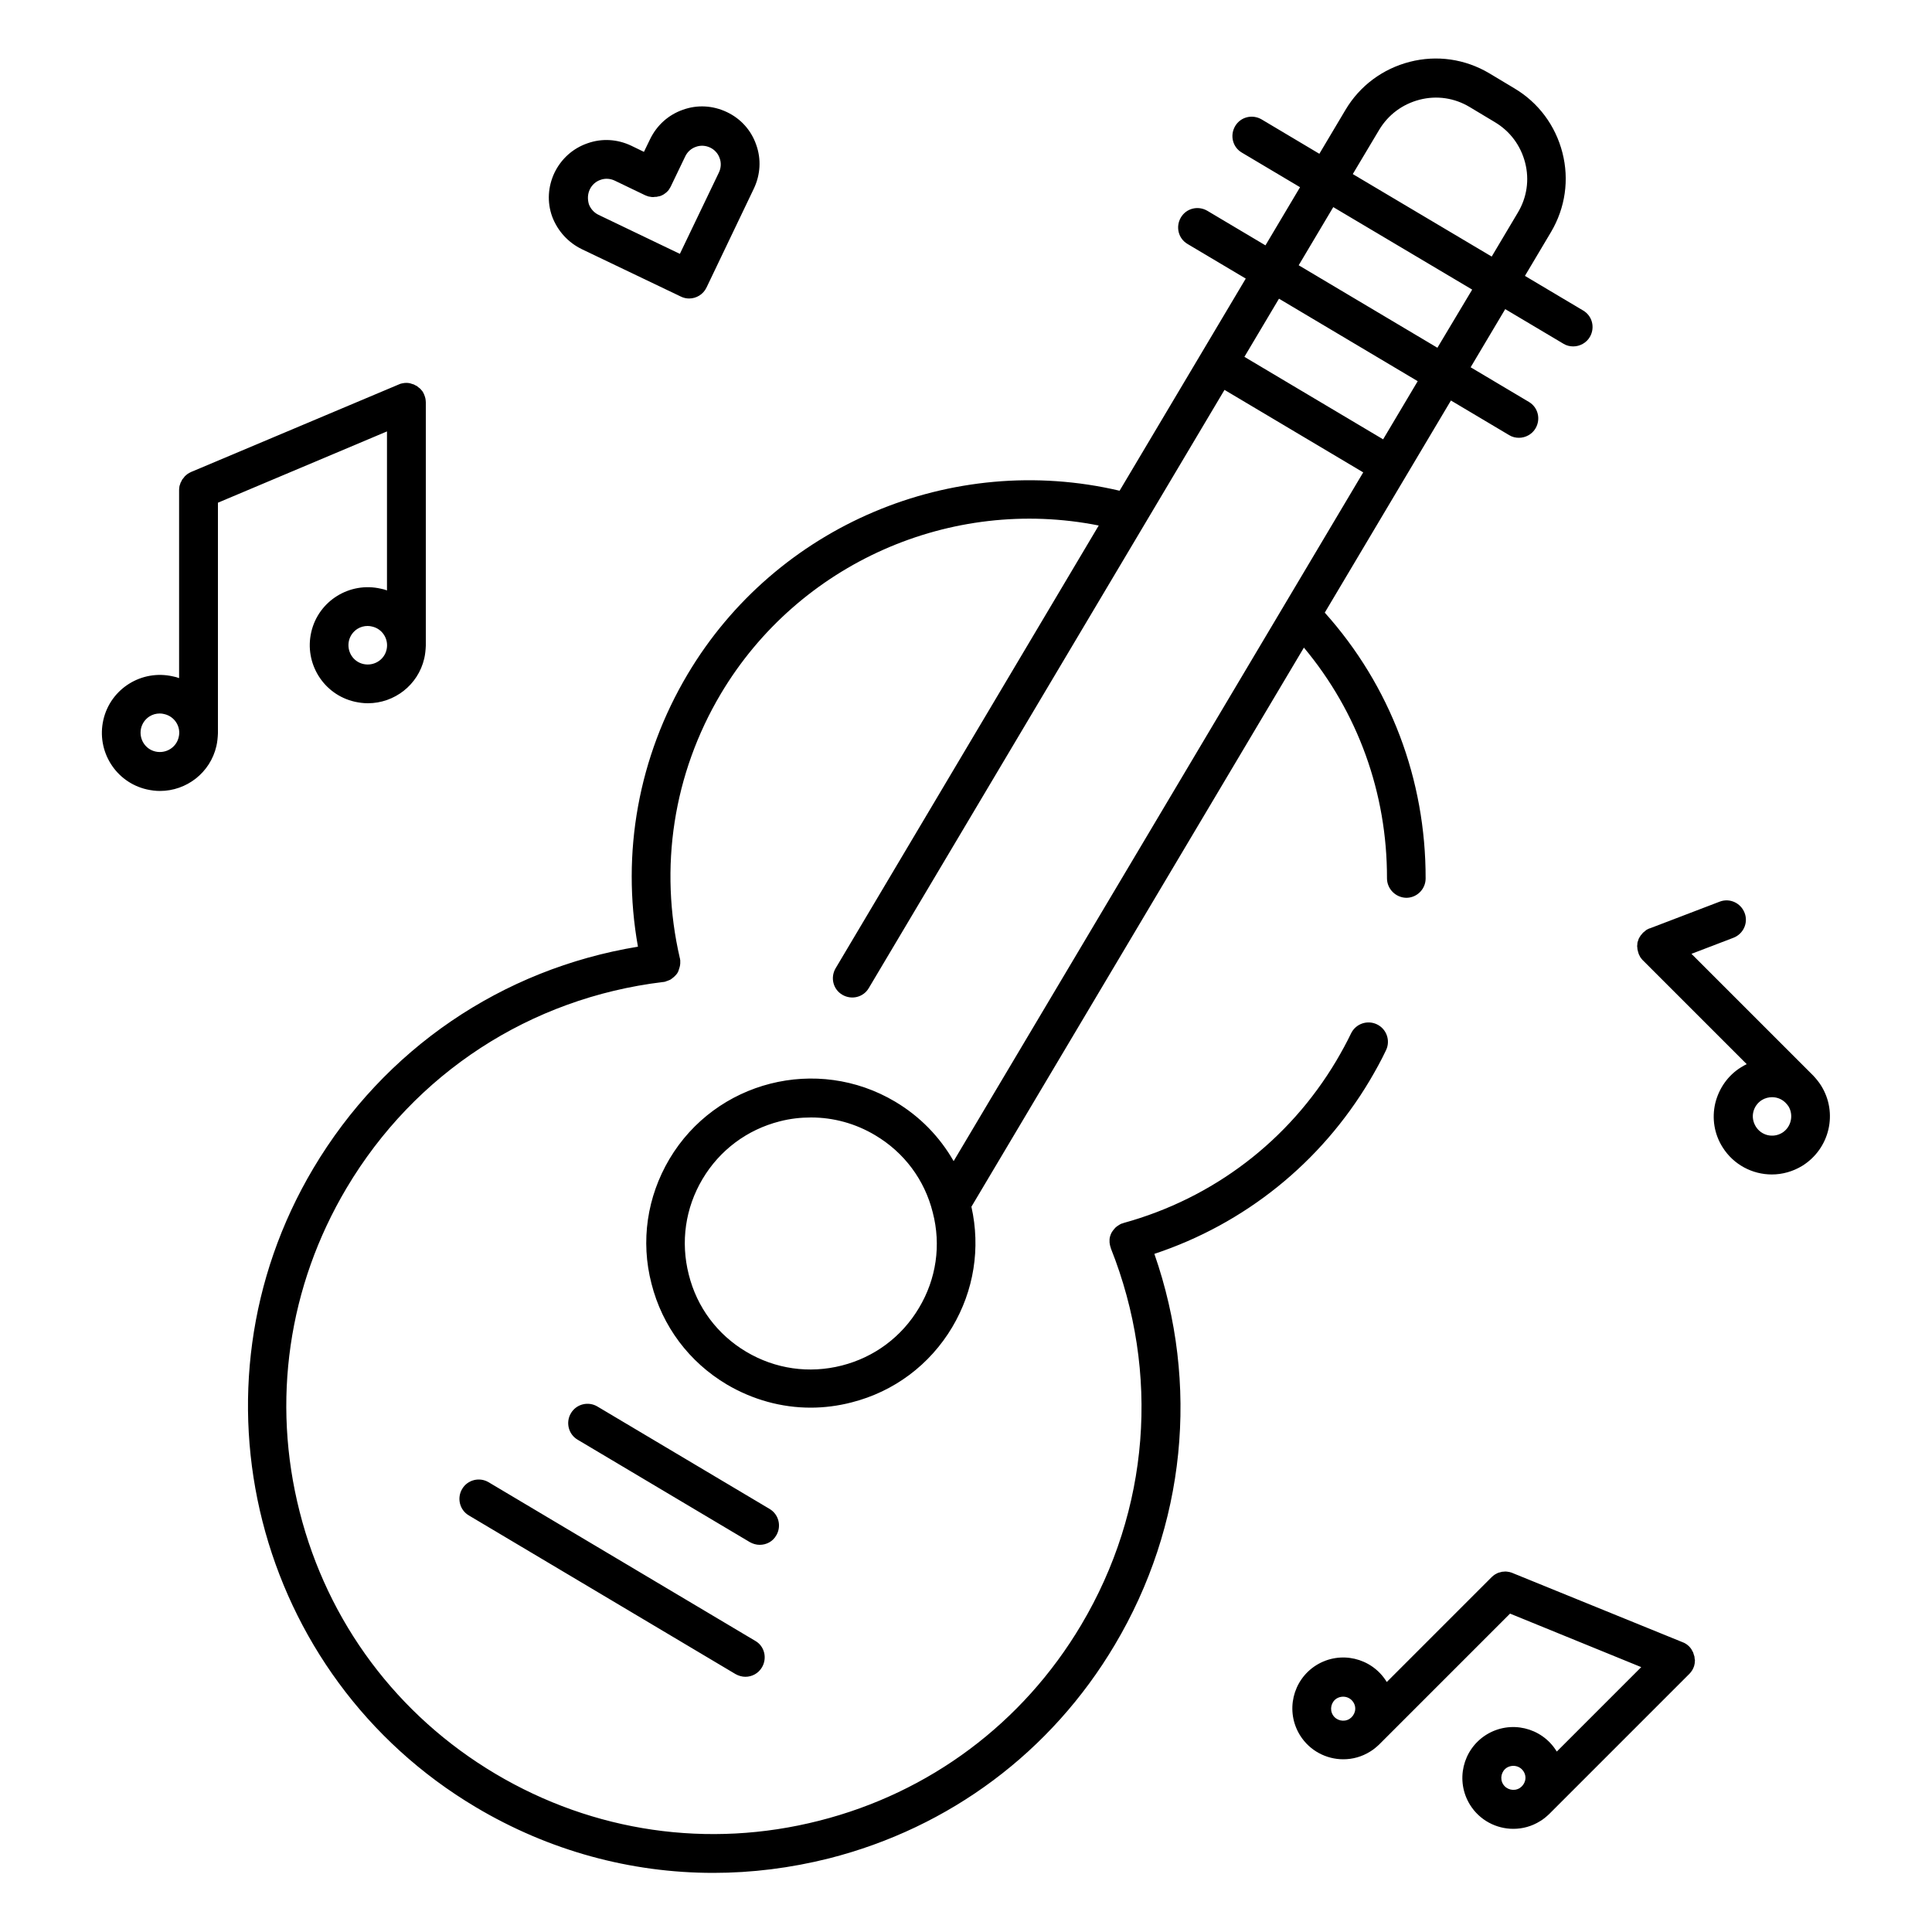 <?xml version="1.0" encoding="utf-8"?>
<!-- Generator: Adobe Illustrator 28.1.0, SVG Export Plug-In . SVG Version: 6.00 Build 0)  -->
<svg version="1.1" id="Layer_1" xmlns="http://www.w3.org/2000/svg" xmlns:xlink="http://www.w3.org/1999/xlink" x="0px" y="0px"
	 viewBox="0 0 100 100" style="enable-background:new 0 0 100 100;" xml:space="preserve">
<path d="M70.9,55.92c0.3-0.51,0.59-1.03,0.84-1.56c0.24-0.5,0.03-1.1-0.47-1.34c-0.5-0.24-1.1-0.03-1.34,0.47
	c-0.23,0.48-0.49,0.95-0.76,1.41c-2.46,4.14-6.37,7.12-11.01,8.4c-0.02,0.01-0.03,0.01-0.05,0.02c-0.02,0.01-0.03,0.01-0.05,0.01
	c-0.01,0.01-0.03,0.01-0.04,0.02c-0.03,0.01-0.06,0.03-0.09,0.05c-0.03,0.02-0.05,0.03-0.08,0.05c-0.03,0.02-0.05,0.04-0.08,0.06
	c-0.02,0.02-0.05,0.04-0.07,0.07c-0.02,0.02-0.04,0.05-0.06,0.07c-0.02,0.03-0.04,0.05-0.06,0.08c-0.02,0.03-0.03,0.05-0.05,0.08
	c-0.01,0.03-0.03,0.06-0.04,0.09c-0.01,0.03-0.02,0.06-0.03,0.09c-0.01,0.03-0.02,0.06-0.02,0.09c-0.01,0.03-0.01,0.06-0.01,0.1
	c0,0.03,0,0.07,0,0.1c0,0.03,0,0.06,0.01,0.09c0,0.03,0.01,0.07,0.02,0.1c0,0.02,0,0.03,0.01,0.05c0.01,0.02,0.02,0.04,0.02,0.06
	c0,0.01,0.01,0.03,0.01,0.04c2.56,6.44,2,13.54-1.54,19.49c-3.02,5.08-7.84,8.68-13.56,10.13c-5.73,1.46-11.68,0.59-16.76-2.43
	c-5.08-3.02-8.68-7.84-10.13-13.56c-1.46-5.73-0.59-11.68,2.43-16.76c3.53-5.94,9.5-9.83,16.37-10.66c0.04,0,0.08-0.01,0.12-0.02
	c0.02,0,0.03-0.01,0.05-0.02c0.03-0.01,0.06-0.02,0.09-0.03c0.03-0.01,0.06-0.03,0.1-0.04c0.03-0.01,0.05-0.03,0.08-0.05
	c0.03-0.02,0.06-0.04,0.08-0.06c0.02-0.02,0.05-0.04,0.07-0.06c0.02-0.02,0.05-0.05,0.07-0.07c0.02-0.02,0.04-0.05,0.06-0.07
	c0.02-0.03,0.04-0.05,0.05-0.08c0.02-0.03,0.03-0.06,0.04-0.09c0.01-0.03,0.02-0.06,0.03-0.09c0.01-0.03,0.02-0.06,0.03-0.1
	c0.01-0.03,0.01-0.06,0.02-0.09c0-0.03,0.01-0.07,0.01-0.1c0-0.03,0-0.06,0-0.1c0-0.02,0-0.03,0-0.05c0-0.02-0.01-0.04-0.01-0.06
	c0-0.02,0-0.03-0.01-0.05c-1.09-4.69-0.34-9.55,2.12-13.69c4.03-6.77,11.92-10.23,19.56-8.71L43.25,50.12
	c-0.28,0.48-0.13,1.09,0.35,1.37c0.48,0.28,1.09,0.13,1.37-0.35l18.41-30.96l7.18,4.27l-21.2,35.65c-0.72-1.26-1.75-2.32-3.03-3.08
	c-4.04-2.4-9.28-1.07-11.68,2.97c-1.16,1.96-1.5,4.25-0.93,6.45c0.56,2.21,1.95,4.06,3.9,5.22c1.34,0.79,2.83,1.2,4.34,1.2
	c0.7,0,1.41-0.09,2.11-0.27c2.21-0.56,4.06-1.95,5.22-3.9c1.12-1.89,1.47-4.09,0.99-6.23l17.21-28.94c2.79,3.34,4.31,7.53,4.3,11.94
	c0,0.55,0.45,1,1,1.01c0,0,0,0,0,0c0.55,0,1-0.45,1-1c0.01-5.12-1.83-9.98-5.22-13.76l6.53-10.98l3.01,1.79
	c0.16,0.1,0.34,0.14,0.51,0.14c0.34,0,0.68-0.18,0.86-0.49c0.28-0.48,0.13-1.09-0.35-1.37l-3.01-1.79l1.79-3.01l3.01,1.79
	c0.16,0.1,0.34,0.14,0.51,0.14c0.34,0,0.68-0.18,0.86-0.49c0.28-0.48,0.13-1.09-0.35-1.37l-3.01-1.79l1.35-2.27
	c0.74-1.25,0.95-2.71,0.59-4.11c-0.36-1.4-1.24-2.59-2.49-3.33l-1.3-0.78c-1.25-0.74-2.71-0.95-4.11-0.59
	c-1.4,0.36-2.59,1.24-3.33,2.49l-1.35,2.27L65.3,6.18c-0.48-0.28-1.09-0.13-1.37,0.35c-0.28,0.48-0.13,1.09,0.35,1.37l3.01,1.79
	l-1.79,3.01l-3.01-1.79c-0.48-0.28-1.09-0.13-1.37,0.35c-0.28,0.48-0.13,1.09,0.35,1.37l3.01,1.79l-6.53,10.98
	c-8.67-2.04-17.78,1.79-22.36,9.5c-2.54,4.27-3.44,9.24-2.57,14.1c-7.05,1.16-13.13,5.3-16.8,11.47
	c-6.8,11.43-3.03,26.27,8.41,33.07c3.78,2.25,8,3.4,12.29,3.4c1.99,0,4-0.25,5.99-0.75c6.25-1.59,11.5-5.51,14.79-11.05
	c3.67-6.17,4.4-13.49,2.05-20.24C64.42,63.35,68.36,60.19,70.9,55.92z M47.57,67.69c-0.89,1.5-2.31,2.56-4,2.99
	c-1.69,0.43-3.44,0.18-4.94-0.71c-1.5-0.89-2.56-2.31-2.98-4c-0.43-1.69-0.18-3.44,0.71-4.94c0.89-1.5,2.31-2.56,4-2.99
	c0.54-0.14,1.08-0.2,1.62-0.2c1.16,0,2.3,0.31,3.32,0.92c1.5,0.89,2.56,2.31,2.98,4C48.72,64.45,48.46,66.2,47.57,67.69z
	 M71.38,6.73c0.47-0.79,1.21-1.34,2.1-1.57c0.89-0.23,1.81-0.09,2.59,0.38l1.3,0.78c0.79,0.47,1.34,1.21,1.57,2.1
	s0.09,1.81-0.38,2.59l-1.35,2.27l-7.19-4.27L71.38,6.73z M69.01,10.72l7.19,4.27L74.4,18l-7.18-4.27L69.01,10.72z M73.38,19.73
	l-1.79,3.01l-7.18-4.27l1.79-3.01L73.38,19.73z M39.32,79.96c-0.17,0-0.35-0.05-0.51-0.14l-8.91-5.3c-0.48-0.28-0.63-0.9-0.35-1.37
	c0.28-0.48,0.9-0.63,1.37-0.35l8.91,5.3c0.48,0.28,0.63,0.9,0.35,1.37C40,79.79,39.67,79.96,39.32,79.96z M39.44,86.3
	c-0.19,0.32-0.52,0.49-0.86,0.49c-0.17,0-0.35-0.05-0.51-0.14l-13.8-8.21c-0.48-0.28-0.63-0.9-0.35-1.37
	c0.28-0.48,0.9-0.63,1.37-0.35l13.8,8.21C39.57,85.2,39.72,85.82,39.44,86.3z M11.28,26.02l8.75-3.69v8.23
	c-0.1-0.04-0.21-0.07-0.32-0.09c-1.61-0.37-3.23,0.63-3.6,2.25c-0.37,1.61,0.63,3.23,2.25,3.6c0.23,0.05,0.45,0.08,0.68,0.08
	c1.37,0,2.6-0.94,2.92-2.32c0.05-0.22,0.07-0.44,0.08-0.66c0-0.01,0-0.01,0-0.02V20.83c0-0.07-0.01-0.13-0.02-0.2
	c-0.03-0.13-0.08-0.26-0.15-0.37c-0.02-0.03-0.04-0.05-0.06-0.07c-0.02-0.03-0.04-0.05-0.07-0.08c-0.02-0.02-0.05-0.04-0.08-0.06
	c-0.02-0.02-0.05-0.04-0.07-0.06c-0.03-0.02-0.05-0.03-0.08-0.04c-0.03-0.02-0.06-0.03-0.09-0.05c-0.03-0.01-0.06-0.02-0.1-0.03
	c-0.03-0.01-0.06-0.02-0.09-0.03c-0.13-0.03-0.26-0.03-0.4,0c-0.07,0.01-0.13,0.03-0.19,0.06L9.89,24.43
	c-0.06,0.03-0.12,0.06-0.18,0.1c-0.03,0.02-0.05,0.04-0.07,0.06c-0.03,0.02-0.05,0.04-0.08,0.07c-0.02,0.02-0.04,0.05-0.06,0.08
	c-0.02,0.02-0.04,0.05-0.06,0.07c-0.02,0.03-0.03,0.05-0.04,0.08c-0.02,0.03-0.03,0.06-0.05,0.09c-0.01,0.03-0.02,0.06-0.03,0.09
	c-0.01,0.03-0.02,0.06-0.03,0.09c-0.01,0.07-0.02,0.13-0.02,0.2v9.74c-0.1-0.04-0.21-0.07-0.32-0.09c-1.61-0.37-3.23,0.63-3.6,2.25
	c-0.37,1.61,0.63,3.23,2.25,3.6c0.23,0.05,0.45,0.08,0.68,0.08c1.37,0,2.6-0.94,2.92-2.32c0.05-0.22,0.07-0.44,0.08-0.66
	c0-0.01,0-0.01,0-0.02V26.02z M20.01,33.62c-0.12,0.54-0.66,0.87-1.2,0.75c-0.54-0.12-0.87-0.66-0.75-1.2
	c0.06-0.26,0.22-0.48,0.44-0.62c0.16-0.1,0.34-0.15,0.53-0.15c0.08,0,0.15,0.01,0.23,0.03C19.8,32.55,20.13,33.09,20.01,33.62z
	 M9.25,38.15c-0.12,0.54-0.66,0.87-1.2,0.75c-0.54-0.12-0.87-0.66-0.75-1.2c0.06-0.26,0.22-0.48,0.44-0.62
	c0.16-0.1,0.34-0.15,0.53-0.15c0.08,0,0.15,0.01,0.23,0.03C9.04,37.08,9.38,37.62,9.25,38.15z M87.71,85.82c0-0.03,0-0.06-0.01-0.09
	c-0.01-0.03-0.02-0.06-0.03-0.09c-0.01-0.03-0.02-0.07-0.03-0.1c-0.01-0.03-0.03-0.06-0.05-0.09c-0.01-0.03-0.03-0.06-0.04-0.08
	c-0.07-0.11-0.17-0.21-0.28-0.28c-0.06-0.04-0.12-0.07-0.18-0.09l-8.8-3.58c-0.06-0.03-0.13-0.04-0.19-0.06
	c-0.02,0-0.05,0-0.07-0.01c-0.04,0-0.08-0.01-0.12-0.01c-0.03,0-0.06,0.01-0.08,0.01c-0.04,0-0.07,0-0.11,0.01
	c-0.03,0.01-0.05,0.02-0.07,0.02c-0.04,0.01-0.07,0.02-0.11,0.03c-0.03,0.01-0.05,0.03-0.08,0.04c-0.03,0.02-0.06,0.03-0.09,0.05
	c-0.06,0.04-0.11,0.08-0.16,0.13l-5.43,5.43c-0.01-0.01-0.01-0.02-0.02-0.03c-0.77-1.23-2.39-1.61-3.63-0.84
	c-1.23,0.77-1.61,2.39-0.84,3.63c0.5,0.8,1.36,1.24,2.24,1.24c0.48,0,0.96-0.13,1.39-0.4c0.17-0.1,0.32-0.23,0.46-0.36
	c0,0,0.01-0.01,0.01-0.01l6.77-6.77l6.79,2.77l-4.37,4.37c-0.01-0.01-0.01-0.02-0.02-0.03c-0.77-1.23-2.39-1.61-3.63-0.84
	c-1.23,0.77-1.61,2.39-0.84,3.63c0.5,0.8,1.36,1.24,2.24,1.24c0.48,0,0.96-0.13,1.39-0.4c0.17-0.1,0.32-0.23,0.46-0.36
	c0,0,0.01-0.01,0.01-0.01l7.24-7.24c0.01-0.01,0.01-0.01,0.02-0.02c0.03-0.03,0.06-0.07,0.09-0.11c0.01-0.01,0.02-0.03,0.03-0.04
	c0.03-0.05,0.06-0.1,0.08-0.15c0.03-0.06,0.05-0.13,0.06-0.2c0.01-0.03,0.01-0.06,0.01-0.09c0-0.03,0.01-0.07,0.01-0.1
	C87.72,85.89,87.72,85.86,87.71,85.82z M68.99,88.77c-0.18-0.29-0.09-0.68,0.2-0.86c0.1-0.06,0.22-0.09,0.33-0.09
	c0.21,0,0.41,0.1,0.53,0.29c0.09,0.14,0.12,0.31,0.08,0.47c-0.04,0.16-0.14,0.3-0.28,0.39c0,0,0,0,0,0
	C69.56,89.15,69.17,89.06,68.99,88.77z M77.8,92.35c-0.18-0.29-0.09-0.68,0.2-0.86c0.1-0.06,0.22-0.09,0.33-0.09
	c0.21,0,0.41,0.1,0.53,0.29c0.09,0.14,0.12,0.31,0.08,0.47c-0.04,0.16-0.14,0.3-0.28,0.39c0,0,0,0,0,0
	C78.37,92.73,77.98,92.64,77.8,92.35z M94.26,56.19C94.14,56,94,55.83,93.85,55.67c0,0,0-0.01-0.01-0.01l-6.29-6.29l2.17-0.83
	c0.52-0.2,0.78-0.78,0.58-1.29c-0.2-0.52-0.78-0.78-1.29-0.58l-3.61,1.38c0,0-0.01,0-0.01,0c-0.04,0.01-0.07,0.03-0.11,0.05
	c-0.02,0.01-0.05,0.02-0.07,0.04c-0.02,0.01-0.04,0.03-0.06,0.05c-0.03,0.03-0.07,0.05-0.1,0.08c0,0,0,0-0.01,0.01
	c-0.02,0.02-0.03,0.03-0.04,0.05c-0.03,0.03-0.05,0.06-0.08,0.09c-0.02,0.03-0.03,0.06-0.05,0.08c-0.02,0.03-0.03,0.06-0.05,0.09
	c-0.01,0.03-0.02,0.06-0.03,0.09c-0.01,0.03-0.02,0.06-0.03,0.09c-0.01,0.03-0.01,0.06-0.01,0.09c0,0.03-0.01,0.07-0.01,0.1
	c0,0.03,0,0.06,0.01,0.1c0,0.03,0,0.06,0.01,0.1c0.01,0.04,0.02,0.08,0.03,0.12c0.01,0.02,0.01,0.04,0.02,0.06c0,0,0,0.01,0,0.01
	c0.01,0.02,0.01,0.03,0.02,0.05c0.02,0.04,0.04,0.08,0.06,0.12c0.01,0.02,0.02,0.03,0.03,0.05c0.03,0.04,0.06,0.07,0.09,0.11
	c0.01,0.01,0.01,0.02,0.02,0.02l5.38,5.38c-0.1,0.05-0.2,0.1-0.29,0.16c-0.68,0.42-1.15,1.09-1.34,1.87
	c-0.18,0.78-0.05,1.59,0.38,2.27c0.57,0.91,1.55,1.41,2.55,1.41c0.54,0,1.09-0.15,1.58-0.45C94.71,59.45,95.14,57.6,94.26,56.19z
	 M92.25,58.63c-0.47,0.29-1.08,0.15-1.37-0.32c-0.14-0.23-0.19-0.49-0.13-0.75c0.06-0.26,0.22-0.48,0.44-0.62
	c0.16-0.1,0.35-0.15,0.53-0.15c0.25,0,0.49,0.09,0.68,0.27l0.01,0.01c0.06,0.06,0.11,0.12,0.16,0.19
	C92.85,57.72,92.71,58.34,92.25,58.63z M30.12,12.9l5.12,2.45c0.14,0.07,0.29,0.1,0.43,0.1c0.37,0,0.73-0.21,0.9-0.57l2.45-5.12
	c0.34-0.72,0.39-1.52,0.12-2.27c-0.26-0.75-0.8-1.35-1.52-1.69c-0.72-0.34-1.52-0.39-2.27-0.12c-0.75,0.26-1.35,0.8-1.7,1.52
	l-0.32,0.66l-0.66-0.32c-0.72-0.34-1.52-0.39-2.27-0.12c-0.75,0.26-1.35,0.8-1.7,1.52c-0.34,0.72-0.39,1.52-0.12,2.27
	C28.86,11.95,29.4,12.55,30.12,12.9z M30.53,9.8c0.11-0.23,0.31-0.41,0.55-0.49c0.24-0.09,0.51-0.07,0.74,0.04l1.56,0.75
	c0.06,0.03,0.13,0.05,0.19,0.07c0.02,0.01,0.05,0.01,0.07,0.01c0.04,0.01,0.08,0.02,0.13,0.02c0.04,0,0.08,0,0.13-0.01
	c0.02,0,0.05,0,0.07,0c0.05-0.01,0.09-0.02,0.14-0.03c0.02,0,0.03-0.01,0.05-0.01c0.04-0.01,0.08-0.03,0.12-0.05
	c0.02-0.01,0.04-0.02,0.06-0.03c0.03-0.02,0.05-0.04,0.07-0.05c0.03-0.02,0.06-0.04,0.08-0.06c0.01-0.01,0.02-0.02,0.03-0.03
	c0.04-0.03,0.07-0.07,0.1-0.11c0-0.01,0.01-0.01,0.01-0.02c0.03-0.05,0.07-0.1,0.09-0.15c0,0,0,0,0,0l0.75-1.56
	c0.11-0.23,0.31-0.41,0.55-0.49c0.24-0.09,0.51-0.07,0.74,0.04c0.23,0.11,0.41,0.31,0.49,0.55c0.09,0.24,0.07,0.51-0.04,0.74
	l-2.02,4.21l-4.21-2.02c-0.23-0.11-0.41-0.31-0.5-0.55C30.4,10.29,30.42,10.03,30.53,9.8z"/>
</svg>

